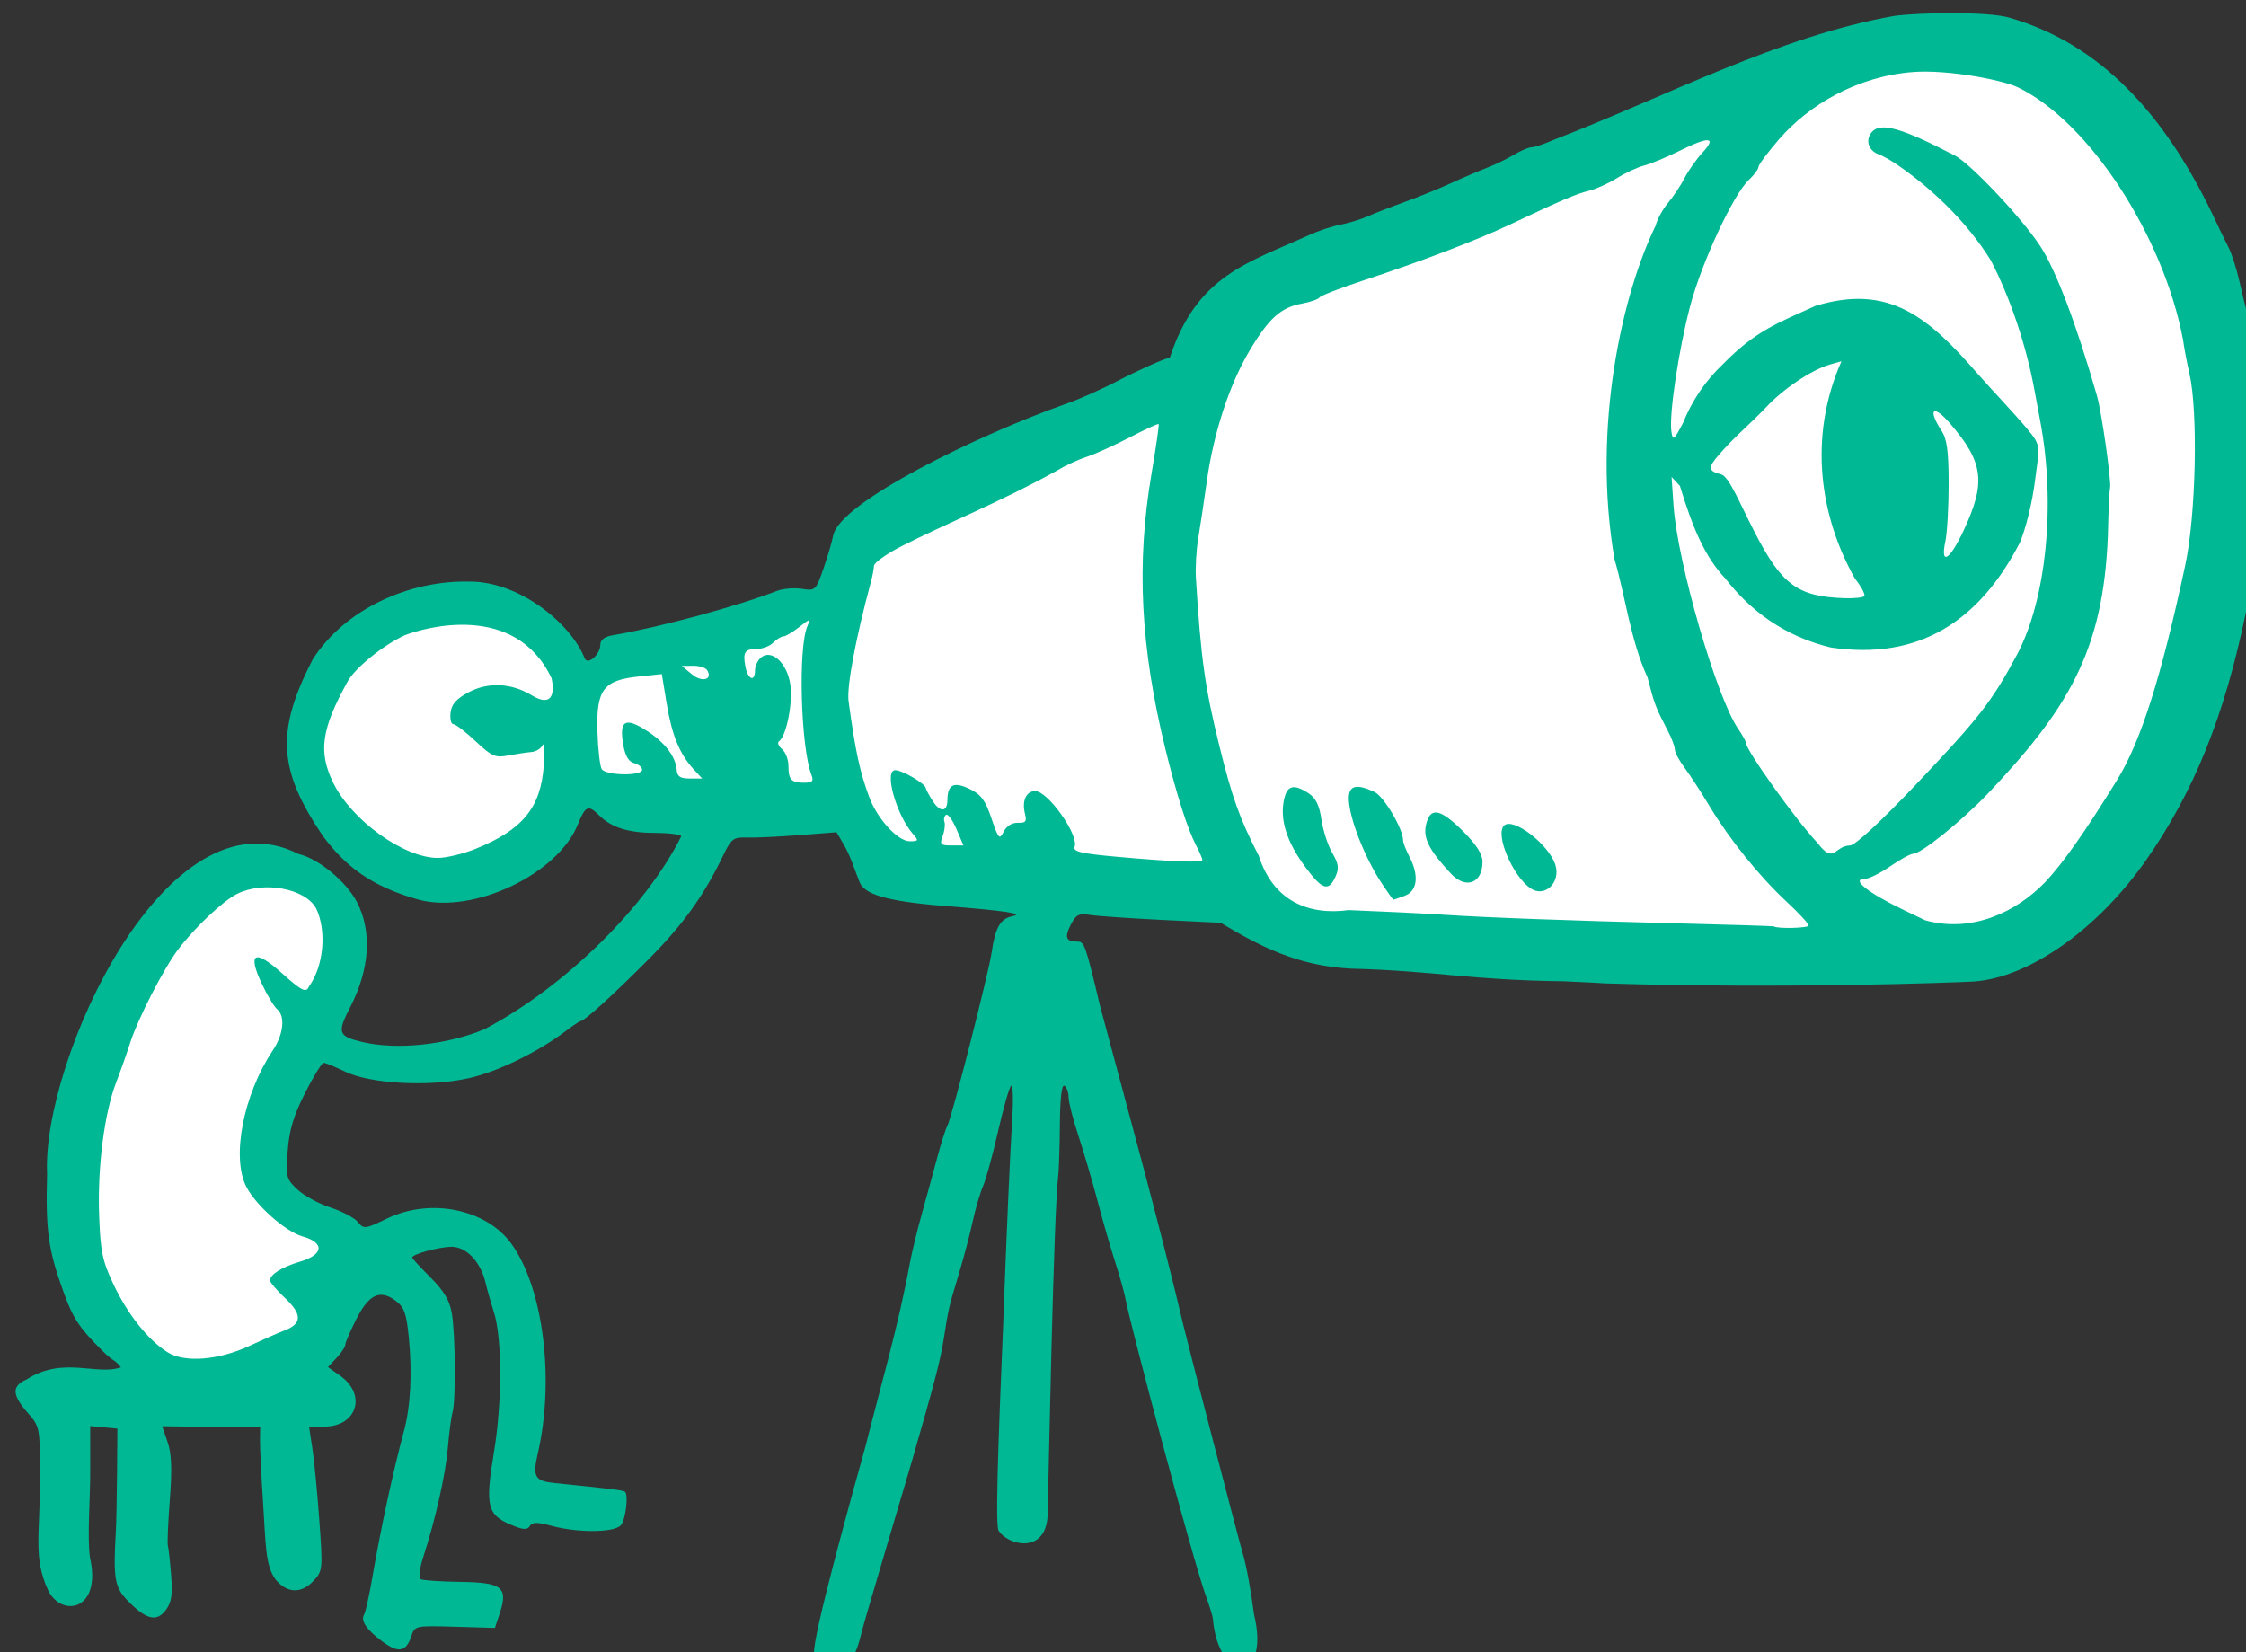 <?xml version="1.0" ?><svg height="139.635mm" viewBox="0 0 189.803 139.635" width="189.803mm" xmlns="http://www.w3.org/2000/svg">
    <rect x="0" y="0" width="189.803" height="139.635" fill="#333333" stroke="none"/>
    <path color="#000" d="m 3764.307,2682.577 c -10.506,-0.125 -21.137,1.481 -31.52,4.723 -60.408,18.861 -186.418,75.525 -186.418,75.525 l -11.889,22.824 -104.436,49.609 -11.801,18.703 -87.334,25.883 a 46.318,42.24 0 0 0 -40.701,-22.08 46.318,42.24 0 0 0 -46.318,42.24 46.318,42.24 0 0 0 46.318,42.24 46.318,42.24 0 0 0 44.156,-29.494 l 13.697,10.791 72.736,-2.853 11.623,25.52 110.865,3.803 19.988,12.521 c 0,0 62.257,5.549 158.24,10.383 95.983,4.834 148.731,-45.648 144.592,-156.834 -3.427,-92.076 -51.18,-132.902 -101.801,-133.504 z m -528.441,260.654 c -7.71,-0.072 -16.469,3.587 -24.469,12.01 -26.946,28.371 -49.312,75.841 -26.064,133.693 66.043,52.542 80.748,-28.212 65.602,-35.424 -15.146,-7.212 -27.034,-20.447 -2.025,-60.705 17.584,-28.307 5.217,-49.404 -13.043,-49.574 z" fill="#FFFFFF" overflow="visible" paint-order="fill markers stroke" transform="translate(39.153,8.759) matrix(0.265,0,0,0.265,-874.135,-714.9)"/>
    <path d="m 3272.813,3188.195 c -5.026,-3.708 -7.022,-6.631 -5.838,-8.547 0.446,-0.722 1.613,-5.967 2.593,-11.656 2.751,-15.973 6.666,-34.109 10.149,-47.01 2.103,-7.79 2.645,-18.582 1.505,-29.95 -0.761,-7.588 -1.469,-9.514 -4.247,-11.56 -4.964,-3.656 -8.484,-1.974 -12.506,5.976 -1.922,3.798 -3.494,7.458 -3.494,8.134 0,0.675 -1.24,2.548 -2.755,4.161 l -2.755,2.932 3.94,2.805 c 8.489,6.045 5.295,16.168 -5.102,16.168 h -4.874 l 1.068,7 c 0.587,3.85 1.585,14.2 2.217,23 1.128,15.706 1.092,16.061 -1.976,19.317 -3.757,3.988 -8.338,4.002 -12.111,-0.7 -3.196,-4.613 -2.98,-11.028 -3.879,-24.617 -0.558,-8.433 -0.993,-17.222 -0.966,-19.53 l 0.049,-4.197 -15.623,-0.187 -15.622,-0.188 1.736,5.051 c 1.274,3.707 1.463,8.599 0.711,18.384 -0.563,7.333 -0.843,13.933 -0.622,14.667 0.221,0.733 0.687,4.956 1.035,9.385 0.497,6.314 0.128,8.721 -1.709,11.156 -2.905,3.851 -6.222,3.051 -12.045,-2.905 -4.281,-4.379 -4.747,-7.064 -3.868,-22.303 0.148,-2.567 0.318,-10.967 0.377,-18.667 l 0.107,-14 -4.333,-0.418 -4.333,-0.418 v 14.933 c 0,8.213 -0.963,20.417 -0.101,26.892 3.947,17.205 -9.151,19.354 -13.37,10.454 -4.764,-10.442 -2.529,-17.538 -2.529,-35.417 0,-16.544 -0.014,-16.617 -4,-21.157 -4.967,-5.657 -5.056,-8.464 -0.333,-10.539 11.715,-7.552 22.346,-1.147 30.137,-3.894 -2.476,-3.013 -1.641,-1.015 -6.28,-5.632 -6.999,-6.964 -9.042,-10.076 -11.995,-18.267 -4.956,-13.747 -5.763,-19.533 -5.277,-37.873 -1.719,-35.631 38.008,-123.397 80.169,-101.941 6.333,1.461 15.185,8.728 18.607,15.275 4.915,9.406 4.153,21.422 -2.132,33.614 -4.199,8.145 -3.828,9.23 3.786,11.056 11.014,2.642 27.062,0.971 39.068,-4.069 26.212,-13.771 51.918,-39.707 62.743,-61.551 -0.357,-0.577 -4.185,-1.049 -8.507,-1.049 -8.378,0 -13.841,-1.73 -17.703,-5.606 -3.429,-3.441 -4.404,-3.031 -6.753,2.842 -6.347,15.862 -33.068,28.616 -50.561,24.132 -15.66,-4.351 -23.774,-10.956 -30.833,-20.457 -14.353,-21.216 -14.877,-33.462 -3.187,-56.244 10.342,-16.154 30.892,-25.197 49.72,-24.805 16.103,-0.241 32.637,13.425 36.972,24.371 0.839,2.495 5.028,-1.046 5.028,-4.251 0,-1.622 1.353,-2.585 4.333,-3.086 14.37,-2.414 39.461,-9.2 51.906,-14.038 1.965,-0.764 5.565,-1.077 8,-0.695 4.323,0.677 4.485,0.526 6.899,-6.402 1.359,-3.902 2.771,-8.701 3.137,-10.664 2.236,-10.618 46.197,-32.03 74.133,-41.896 3.808,-1.263 11.425,-4.649 16.925,-7.524 5.5,-2.875 14.631,-7.035 16.287,-7.242 8.638,-26.428 25.23,-30.322 44.379,-39.09 2.933,-1.345 7.433,-2.837 10,-3.314 2.567,-0.477 6.467,-1.666 8.667,-2.641 2.2,-0.975 7.6,-3.075 12,-4.666 4.4,-1.591 11,-4.271 14.667,-5.954 3.667,-1.684 8.767,-3.864 11.333,-4.846 2.567,-0.982 6.467,-2.864 8.667,-4.183 2.2,-1.319 4.756,-2.4 5.681,-2.402 0.925,0 4.225,-1.124 7.333,-2.492 35.085,-13.5 71.693,-33.001 108.319,-39.399 8.185,-1.102 29.79,-1.431 36.643,0.548 29.466,8.508 49.55,31.161 64.614,62.312 1.977,4.231 4.377,9.193 5.332,11.026 0.955,1.833 2.497,6.633 3.425,10.667 1.824,7.925 3.025,12.622 6.137,24 2.748,10.049 2.782,51.201 0.052,62.943 -1.073,4.615 -2.948,13.191 -4.167,19.058 -6.835,32.899 -16.531,56.932 -31.739,78.667 -15.431,22.053 -37.173,37.413 -54.826,38.732 -5.92,0.343 -59.924,2.374 -117.47,0.613 0,-0.042 -6,-0.347 -13.333,-0.678 -30.952,-0.407 -40.366,-3.296 -68.222,-4.051 -17.014,-0.917 -29.169,-7.337 -41.282,-14.615 l -18.581,-0.905 c -10.22,-0.498 -20.535,-1.211 -22.923,-1.584 -3.738,-0.585 -4.611,-0.158 -6.28,3.069 -2.087,4.037 -1.576,5.42 2.004,5.42 2.335,0 2.593,0.726 7.353,20.667 9.249,34.601 19.138,70.275 26.612,102 1.276,5.5 17.851,69.258 18.887,72.569 1.036,3.311 2.634,11.999 3.552,19.305 5.382,21.936 -11.317,22.464 -13.12,1.341 -0.055,-0.733 -1.076,-4.033 -2.268,-7.333 -4.204,-11.636 -23.913,-85.704 -25.583,-94.549 -0.416,-2.2 -1.926,-7.6 -3.357,-12 -1.431,-4.4 -3.94,-13.1 -5.576,-19.333 -1.636,-6.233 -4.379,-15.579 -6.095,-20.767 -1.716,-5.189 -3.12,-10.703 -3.12,-12.255 0,-1.552 -0.6,-3.192 -1.333,-3.645 -0.852,-0.526 -1.373,3.901 -1.444,12.255 -0.061,7.193 -0.298,14.579 -0.526,16.412 -1.475,11.841 -3.086,96.407 -3.36,107.45 -0.074,13.777 -12.993,10.379 -15.705,5.65 -1.334,-2.493 0.871,-48.817 1.514,-66.015 1.174,-31.352 2.109,-52.522 2.903,-65.715 0.374,-6.213 0.177,-10.713 -0.437,-10 -0.614,0.714 -2.479,7.297 -4.144,14.631 -1.665,7.333 -3.806,15.133 -4.758,17.333 -0.952,2.2 -2.444,7.3 -3.316,11.333 -0.872,4.033 -2.853,11.533 -4.403,16.667 -3.231,10.702 -3.264,10.847 -4.8,20.667 -1.078,6.892 -2.767,13.375 -10.25,39.333 -1.691,5.867 -14.947,50.175 -15.845,53.91 -2.191,9.119 -4.117,11.43 -9.748,11.695 -4.399,0.207 -4.742,-0.077 -5.499,-4.556 -0.762,-4.51 12.157,-50.978 16.459,-66.383 4.998,-19.818 10.355,-37.951 14.044,-58 0.596,-3.3 2.342,-10.5 3.881,-16 1.539,-5.5 3.758,-13.6 4.93,-18 1.173,-4.4 2.623,-8.931 3.222,-10.068 1.421,-2.696 13.133,-48.621 14.094,-55.265 1.136,-7.851 2.771,-10.679 6.614,-11.436 4.021,-0.793 -2.218,-1.738 -21.429,-3.246 -19.75,-1.55 -25.852,-3.958 -27.333,-7.643 -1.618,-4.026 -2.75,-7.989 -5,-11.908 l -2.333,-3.978 -12,0.928 c -6.6,0.511 -14.1,0.858 -16.667,0.771 -4.303,-0.145 -4.905,0.337 -7.725,6.178 -6.034,12.499 -12.649,21.675 -23.488,32.583 -11.11,11.181 -20.515,19.752 -21.671,19.752 -0.345,0 -2.537,1.452 -4.872,3.227 -8.741,6.644 -21.549,12.887 -30.722,14.973 -12.574,2.86 -31.416,1.869 -39.594,-2.082 -3.169,-1.531 -6.242,-2.784 -6.829,-2.784 -0.586,0 -3.261,4.35 -5.944,9.667 -3.674,7.281 -5.035,11.837 -5.514,18.46 -0.604,8.339 -0.44,8.977 3.179,12.332 2.099,1.946 6.823,4.51 10.498,5.697 3.675,1.187 7.582,3.253 8.682,4.591 1.922,2.337 2.287,2.293 9.333,-1.098 13.874,-6.679 31.681,-3.032 39.697,8.129 10.143,14.123 13.792,43.23 8.37,66.769 -1.733,7.525 -0.984,8.827 5.452,9.479 17.84,1.808 21.878,2.306 22.351,2.758 1.15,1.098 0.219,8.836 -1.28,10.643 -1.982,2.388 -13.543,2.534 -21.976,0.279 -4.836,-1.294 -6.302,-1.287 -7.117,0.031 -0.804,1.302 -2.093,1.214 -5.973,-0.408 -7.581,-3.167 -8.283,-6.102 -5.482,-22.917 2.693,-16.168 2.683,-36.706 -0.023,-45.072 -0.949,-2.936 -2.119,-7.048 -2.598,-9.138 -1.53,-6.667 -6.089,-11.533 -10.806,-11.533 -3.985,0 -12.615,2.345 -12.615,3.429 0,0.276 2.633,3.135 5.852,6.353 4.347,4.347 6.098,7.312 6.811,11.528 1.14,6.748 1.28,27.948 0.208,31.514 -0.415,1.38 -1.083,6.409 -1.484,11.176 -0.724,8.596 -3.929,22.852 -7.861,34.967 -1.125,3.465 -1.521,6.624 -0.882,7.019 0.64,0.395 6.328,0.789 12.64,0.875 13.425,0.183 15.382,1.726 12.66,9.975 l -1.553,4.706 -12.773,-0.372 c -12.725,-0.37 -12.777,-0.359 -13.935,3.114 -1.644,4.931 -4.082,5.355 -9.178,1.596 z m -42.25,-94.34 c 4.173,-1.95 9.139,-4.136 11.034,-4.856 5.614,-2.134 5.686,-5.127 0.247,-10.258 -2.678,-2.527 -4.87,-5.083 -4.87,-5.68 0,-1.931 3.78,-4.296 9.624,-6.021 7.502,-2.215 7.864,-6.035 0.761,-8.028 -5.342,-1.499 -14.752,-9.77 -17.866,-15.705 -4.927,-9.388 -1.067,-29.479 8.382,-43.635 3.438,-5.151 4.03,-10.925 1.347,-13.152 -0.964,-0.8 -3.172,-4.485 -4.907,-8.19 -4.598,-9.816 -2.184,-11.047 6.446,-3.287 6.042,5.432 7.795,6.462 8.605,4.305 4.761,-6.543 5.745,-17.794 2.341,-24.909 -3.435,-6.418 -16.769,-8.896 -25.209,-4.686 -4.549,2.269 -13.484,10.693 -18.858,17.778 -4.489,5.918 -12.796,22.058 -15.16,29.451 -1.055,3.3 -3.106,9.102 -4.559,12.893 -3.796,9.909 -5.99,27.052 -5.432,42.44 0.419,11.569 1.031,14.488 4.62,22.063 4.531,9.562 10.986,17.657 17.196,21.566 5.447,3.429 16.294,2.566 26.255,-2.089 z m 497.079,-134 c 0,-0.586 -3.15,-3.995 -7,-7.575 -8.729,-8.117 -18.235,-19.899 -24.608,-30.503 -2.687,-4.471 -6.274,-9.985 -7.972,-12.254 -1.698,-2.269 -3.087,-4.877 -3.087,-5.794 0,-0.918 -0.986,-3.561 -2.19,-5.874 -3.965,-7.613 -4.316,-8.534 -6.504,-17.075 -5.536,-12.078 -7.091,-26.068 -10.535,-37.673 -7.351,-42.524 2.68,-85.181 13.07,-106.356 0.454,-1.96 2.241,-5.26 3.971,-7.333 1.73,-2.073 4.129,-5.687 5.331,-8.031 1.202,-2.344 3.73,-5.929 5.619,-7.967 4.704,-5.076 2.233,-5.337 -7.027,-0.742 -4.277,2.122 -9.467,4.283 -11.533,4.801 -2.066,0.519 -5.957,2.323 -8.646,4.01 -2.689,1.687 -6.689,3.498 -8.889,4.025 -4.078,0.977 -8.787,2.989 -25.333,10.824 -10.468,4.957 -28.411,11.787 -47.315,18.01 -6.957,2.29 -12.957,4.633 -13.333,5.207 -0.377,0.574 -2.874,1.445 -5.549,1.937 -6.807,1.251 -10.614,4.673 -16.812,15.112 -6.412,10.799 -11.433,26.203 -13.598,41.712 -0.87,6.233 -2.087,14.333 -2.706,18 -0.618,3.667 -0.958,9.367 -0.754,12.667 1.577,25.602 2.864,34.851 7.418,53.334 4.126,16.743 6.527,23.451 12.651,35.333 4.59,14.438 15.948,19.023 28.665,17.288 10.633,0.418 23.833,1.058 29.333,1.421 14.504,0.958 40.361,1.919 75.333,2.8 16.867,0.425 30.773,0.86 30.904,0.965 1,0.81 11.096,0.566 11.096,-0.268 z m -135.987,-13.223 c -5.622,-8.439 -10.628,-21.266 -10.66,-27.317 -0.022,-4.128 2.471,-4.757 8.18,-2.063 3.022,1.426 9.134,11.753 9.134,15.433 0,0.729 0.896,3.044 1.992,5.144 3.163,6.064 2.607,10.991 -1.412,12.519 -1.881,0.715 -3.531,1.293 -3.667,1.284 -0.136,-0.01 -1.741,-2.259 -3.567,-5 z m 47.25,1.329 c -5.741,-4.006 -11.265,-17.111 -8.414,-19.962 2.844,-2.844 14.434,6.054 16.409,12.598 1.71,5.667 -3.521,10.485 -7.995,7.363 z m -71.92,-6.966 c -5.705,-7.772 -7.906,-14.595 -6.73,-20.865 0.934,-4.979 3.066,-5.627 7.958,-2.422 2.252,1.475 3.403,3.841 4.056,8.333 0.502,3.45 2.05,8.23 3.44,10.622 2.067,3.555 2.252,4.955 1.016,7.667 -2.202,4.833 -4.262,4.127 -9.741,-3.336 z m 46.563,2.297 c -6.934,-7.477 -8.87,-11.255 -7.939,-15.493 1.289,-5.868 4.516,-5.317 11.858,2.024 4.259,4.259 6.175,7.279 6.175,9.733 0,6.856 -5.36,8.839 -10.094,3.735 z m 189.476,2.769 c 5.58,-5.882 12.785,-16.101 22.893,-32.473 7.651,-12.391 14.103,-32.687 21.812,-68.606 3.442,-16.038 4.154,-48.979 1.324,-61.234 -0.775,-3.354 -1.692,-8.199 -2.038,-10.766 -6.297,-33.213 -29.984,-69.511 -52.722,-80.483 -5.598,-2.539 -22.709,-5.628 -33.218,-4.851 -18.107,1.339 -33.447,10.647 -42.732,21.292 -3.686,4.255 -6.702,8.3 -6.702,8.99 0,0.689 -1.397,2.566 -3.105,4.17 -4.939,4.64 -15.052,26.407 -18.683,40.215 -3.668,13.949 -6.783,34.793 -5.977,40 0.474,3.065 0.77,2.85 3.671,-2.667 2.954,-7.266 7.148,-13.495 12.734,-18.792 10.537,-10.787 17.703,-13.224 29.486,-18.599 23.644,-7.236 36.226,3.763 51.811,21.674 5.48,6.214 11.427,12.345 15.863,17.651 4.551,5.442 3.787,5.476 2.322,16.898 -0.856,6.676 -2.971,15.188 -4.804,19.332 -12.744,24.638 -31.803,37.646 -60.315,33.371 -14.913,-3.642 -25.646,-11.816 -33.523,-21.946 -6.412,-6.794 -10.292,-15.639 -14.531,-29.593 l -2.657,-2.852 0.623,9.095 c 1.246,18.199 13.712,61.258 20.643,71.301 1.343,1.947 2.442,3.928 2.442,4.403 0,2.355 16.018,24.746 22.823,31.905 5.357,7.112 5.287,0.924 10.393,0.819 1.548,0 9.644,-7.469 20.595,-19 20.594,-21.683 24.605,-26.826 32.615,-41.817 9.383,-17.558 12.43,-48.151 7.423,-74.516 -0.279,-1.467 -1.116,-5.967 -1.86,-10 -2.611,-14.141 -7.683,-29.24 -13.813,-41.116 -7.857,-12.798 -19.576,-23.577 -30.027,-30.707 -1.916,-1.326 -4.548,-2.794 -5.847,-3.264 -3.24,-1.17 -4.29,-4.52 -2.204,-7.033 2.761,-3.326 9.443,-1.454 26.568,7.444 4.973,2.584 21.2,19.786 27.092,28.719 5.031,7.628 11.575,24.871 18.2,47.956 1.492,5.2 4.67,27.605 4.16,29.333 -0.216,0.733 -0.534,7.633 -0.705,15.333 -1.434,36.922 -12.932,55.432 -38.566,82.466 -8.607,8.908 -21.039,18.867 -23.55,18.867 -0.816,0 -4.1,1.8 -7.297,4 -3.198,2.2 -6.829,4 -8.07,4 -4.658,0 1.014,4.495 12.737,10.095 2.567,1.226 5.501,2.63 6.521,3.121 14.881,4.122 29.014,-2.641 38.194,-12.136 z m -268.716,-7.145 c 0,-0.403 -0.941,-2.551 -2.09,-4.774 -2.693,-5.208 -6.197,-16.239 -9.685,-30.493 -8.003,-32.703 -9.336,-59.186 -4.427,-88 1.437,-8.433 2.45,-15.503 2.253,-15.71 -0.198,-0.207 -4.329,1.693 -9.181,4.222 -4.852,2.529 -11.083,5.34 -13.846,6.248 -2.763,0.907 -7.124,2.942 -9.691,4.521 -17.664,9.796 -35.386,16.875 -49.325,23.982 -4.762,2.433 -8.694,5.245 -8.738,6.247 -0.044,1.003 -0.485,3.323 -0.981,5.156 -4.845,17.915 -7.745,33.4 -7.117,38 2.183,16.011 3.552,22.372 6.571,30.544 2.584,6.994 9.118,14.123 12.944,14.123 2.805,0 2.889,-0.195 1.014,-2.333 -5.351,-6.103 -9.305,-20.333 -5.649,-20.333 2.237,0 9.483,4.229 9.732,5.681 0.096,0.558 1.149,2.503 2.341,4.322 2.305,3.518 4.529,3.316 4.563,-0.415 0.045,-4.999 1.988,-6.025 6.949,-3.671 3.756,1.782 5.102,3.568 7.083,9.397 2.261,6.651 2.558,6.975 3.93,4.275 0.907,-1.786 2.659,-2.877 4.507,-2.806 2.491,0.095 2.89,-0.414 2.267,-2.894 -1.033,-4.117 0.374,-7.221 3.273,-7.221 4.041,0 13.974,14.032 12.554,17.734 -0.599,1.562 1.991,2.173 13.671,3.226 17.764,1.602 27.078,1.937 27.078,0.974 z m -231.845,-3.49 c 15.072,-6.067 20.865,-13.137 21.825,-26.638 0.332,-4.66 0.172,-7.573 -0.356,-6.473 -0.527,1.1 -2.159,2.097 -3.625,2.216 -1.467,0.119 -4.767,0.612 -7.333,1.097 -4.179,0.79 -5.271,0.314 -10.445,-4.549 -3.178,-2.987 -6.368,-5.431 -7.089,-5.431 -0.721,0 -1.12,-1.649 -0.888,-3.663 0.312,-2.706 1.815,-4.407 5.755,-6.51 6.253,-3.338 13.661,-2.977 20.166,0.982 5.229,3.182 7.624,1.139 6.318,-5.39 -11.561,-24.531 -40.451,-16.22 -46.717,-13.829 -6.9,3.123 -15.893,10.378 -18.337,14.793 -8.363,15.112 -9.413,22.346 -4.67,32.162 5.8,12.005 22.516,24.071 33.396,24.107 2.652,0.01 8.052,-1.284 12,-2.873 z m 153.421,-6.322 c -1.224,-2.866 -2.711,-4.911 -3.305,-4.545 -0.594,0.367 -0.834,1.362 -0.533,2.212 0.3,0.849 0.047,2.894 -0.563,4.544 -0.989,2.677 -0.692,3 2.759,3 h 3.868 z m -46.197,-17.122 c -3.473,-8.941 -4.36,-40.626 -1.334,-47.633 1.059,-2.451 0.877,-2.428 -2.634,0.333 -2.074,1.631 -4.333,2.966 -5.019,2.966 -0.687,0 -2.149,0.9 -3.249,2 -1.1,1.1 -3.422,2 -5.159,2 -3.922,0 -4.593,1.029 -3.705,5.674 0.79,4.131 3.055,4.988 3.055,1.156 0,-1.377 0.86,-3.217 1.911,-4.089 3.382,-2.807 8.324,1.732 9.352,8.59 0.867,5.781 -1.259,16.496 -3.595,18.12 -0.62,0.431 -0.2,1.555 0.935,2.497 1.135,0.942 2.063,3.339 2.063,5.327 0,4.455 0.875,5.392 5.032,5.392 2.555,0 3.059,-0.501 2.347,-2.333 z m -37.657,-2 c -4.456,-4.873 -6.888,-10.806 -8.547,-20.856 l -1.562,-9.455 -7.473,0.787 c -11.182,1.178 -13.47,4.251 -13.057,17.543 0.176,5.673 0.79,11.065 1.364,11.981 1.292,2.063 12.886,2.25 12.886,0.208 0,-0.802 -1.157,-1.761 -2.571,-2.131 -1.776,-0.464 -2.85,-2.322 -3.472,-6.003 -1.27,-7.52 0.592,-8.692 7.19,-4.526 5.983,3.777 9.553,8.354 9.878,12.663 0.162,2.154 1.109,2.788 4.159,2.788 h 3.949 z m 4.35,-31.55 c -0.493,-0.797 -2.51,-1.429 -4.484,-1.405 l -3.588,0.044 3.213,2.675 c 3.206,2.669 6.731,1.715 4.858,-1.315 z m 368.975,-23.608 c 0.454,-0.454 -0.894,-3.004 -2.994,-5.667 -10.949,-19.465 -15.069,-44.721 -4.258,-69.264 l -3.676,1.054 c -5.848,1.677 -15.028,7.838 -20.453,13.726 -5.861,6.095 -9.944,9.237 -15.025,15.142 -3.486,4.019 -3.364,5.107 0.685,6.124 2.596,0.651 5.554,8.28 10.742,18.38 8.693,16.924 13.75,20.648 28.71,21.147 2.994,0.1 5.816,-0.19 6.269,-0.643 z m 31.692,-20.912 c 7.221,-15.431 6.408,-21.76 -4.406,-34.285 -5.262,-6.095 -7.137,-4.479 -2.686,2.315 1.806,2.756 2.319,6.482 2.333,16.953 0.011,7.381 -0.458,15.671 -1.042,18.421 -1.673,7.891 1.343,6.121 5.8,-3.403 z" fill="#00B894" transform="translate(39.153,8.759) matrix(0.265,0,0,0.265,-874.135,-714.9)"/>
</svg>
